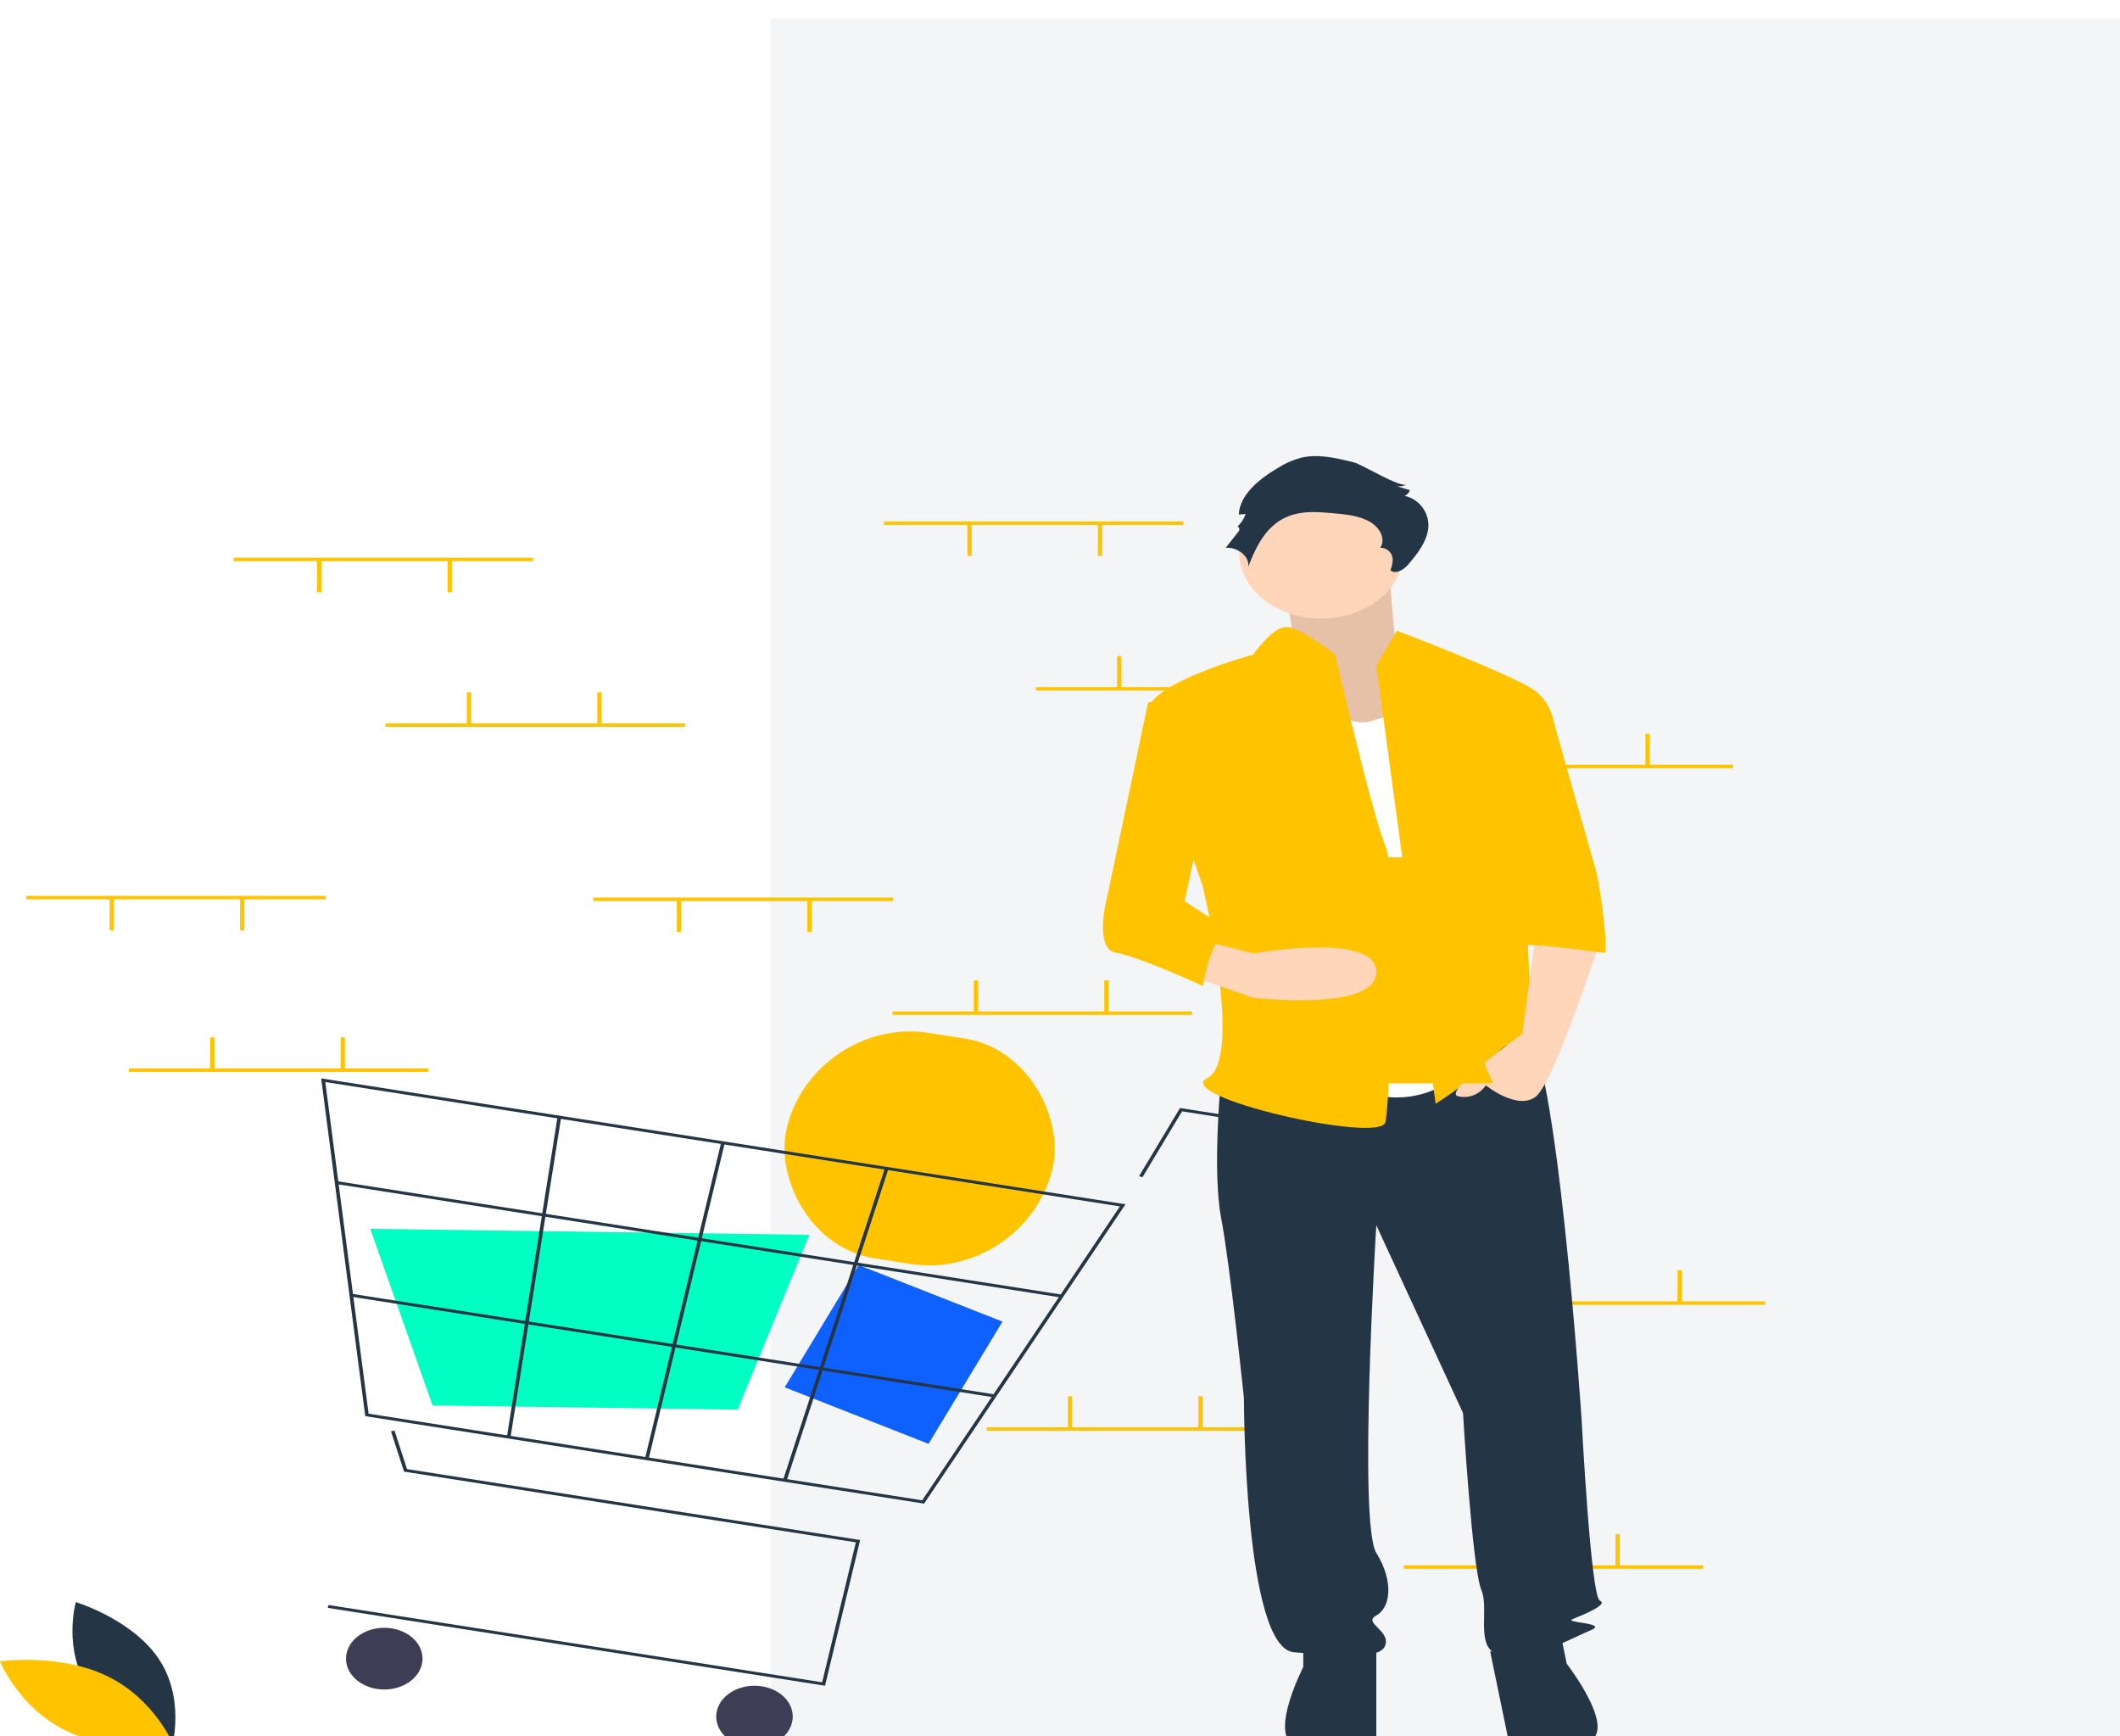 <svg width="464" height="380" viewBox="0 0 464 380" fill="none" xmlns="http://www.w3.org/2000/svg">
<g filter="url(#filter0_i_160_1754)">
<rect width="464" height="379" fill="white"/>
<rect x="168.669" width="295.331" height="377.461" fill="#243645" fill-opacity="0.05"/>
<rect width="33.807" height="31.251" transform="matrix(0.931 0.366 -0.518 0.856 187.936 272.86)" fill="#0E60FF"/>
<rect width="58.815" height="50.751" rx="25.375" transform="matrix(0.988 0.155 -0.234 0.972 178.154 218.108)" fill="#FFC300"/>
<path d="M19.492 365.696C25.31 374.399 37.659 378.135 37.659 378.135C37.659 378.135 40.575 367.76 34.756 359.057C28.938 350.354 16.588 346.617 16.588 346.617C16.588 346.617 13.673 356.992 19.492 365.696Z" fill="#243645"/>
<path d="M23.491 362.832C33.996 367.93 38.042 378.055 38.042 378.055C38.042 378.055 25.056 379.915 14.551 374.818C4.046 369.72 0 359.595 0 359.595C0 359.595 12.986 357.735 23.491 362.832Z" fill="#FFC300"/>
<path d="M259.012 110.123H193.469V110.878H259.012V110.123Z" fill="#FFC300"/>
<path d="M241.222 110.69H240.286V117.675H241.222V110.69Z" fill="#FFC300"/>
<path d="M212.664 110.69H211.727V117.675H212.664V110.69Z" fill="#FFC300"/>
<path d="M292.252 146.373H226.709V147.128H292.252V146.373Z" fill="#FFC300"/>
<path d="M245.435 139.576H244.499V146.562H245.435V139.576Z" fill="#FFC300"/>
<path d="M273.994 139.576H273.057V146.562H273.994V139.576Z" fill="#FFC300"/>
<path d="M379.331 163.365H313.788V164.12H379.331V163.365Z" fill="#FFC300"/>
<path d="M332.514 156.568H331.578V163.554H332.514V156.568Z" fill="#FFC300"/>
<path d="M361.072 156.568H360.136V163.554H361.072V156.568Z" fill="#FFC300"/>
<path d="M372.777 338.573H307.234V339.328H372.777V338.573Z" fill="#FFC300"/>
<path d="M325.961 331.776H325.024V338.761H325.961V331.776Z" fill="#FFC300"/>
<path d="M354.518 331.776H353.582V338.761H354.518V331.776Z" fill="#FFC300"/>
<path d="M260.885 217.362H195.342V218.117H260.885V217.362Z" fill="#FFC300"/>
<path d="M214.069 210.565H213.132V217.551H214.069V210.565Z" fill="#FFC300"/>
<path d="M242.627 210.565H241.69V217.551H242.627V210.565Z" fill="#FFC300"/>
<path d="M281.484 308.364H215.941V309.119H281.484V308.364Z" fill="#FFC300"/>
<path d="M234.668 301.567H233.732V308.553H234.668V301.567Z" fill="#FFC300"/>
<path d="M263.226 301.567H262.29V308.553H263.226V301.567Z" fill="#FFC300"/>
<path d="M386.354 280.799H320.811V281.554H386.354V280.799Z" fill="#FFC300"/>
<path d="M339.537 274.002H338.601V280.988H339.537V274.002Z" fill="#FFC300"/>
<path d="M368.095 274.002H367.159V280.988H368.095V274.002Z" fill="#FFC300"/>
<path d="M180.571 364.92L71.75 347.888L71.902 347.257L179.94 364.166L187.323 333.541L88.433 318.063L85.575 309.239L86.347 309.077L89.078 317.509L188.258 333.032L180.571 364.92Z" fill="#243645"/>
<path d="M82.504 365.625C87.044 366.336 91.44 363.943 92.323 360.282C93.206 356.62 90.241 353.075 85.701 352.365C81.161 351.654 76.765 354.047 75.882 357.708C74.999 361.37 77.964 364.915 82.504 365.625Z" fill="#3F3D56"/>
<path d="M163.533 378.307C168.073 379.018 172.469 376.625 173.352 372.964C174.234 369.302 171.27 365.757 166.73 365.047C162.19 364.336 157.794 366.729 156.911 370.39C156.028 374.052 158.993 377.597 163.533 378.307Z" fill="#3F3D56"/>
<path d="M293.599 249.918C296.41 250.358 299.131 248.877 299.677 246.611C300.224 244.344 298.389 242.15 295.578 241.71C292.768 241.27 290.046 242.751 289.5 245.018C288.953 247.284 290.789 249.479 293.599 249.918Z" fill="#3F3D56"/>
<path d="M202.257 325.066L79.941 305.922L70.295 232.006L246.333 259.558L246.074 259.943L202.257 325.066ZM80.672 305.382L201.835 324.345L245.114 260.022L71.201 232.803L80.672 305.382Z" fill="#243645"/>
<path d="M161.449 304.494L94.678 303.584L81.038 264.929L177.134 266.238L177.041 266.463L161.449 304.494Z" fill="#00FFC2"/>
<path d="M250.029 253.668L249.311 253.387L258.263 238.491L288.315 243.194L288.162 243.826L258.714 239.216L250.029 253.668Z" fill="#243645"/>
<path d="M232.437 279.334L73.749 254.498L73.596 255.129L232.285 279.966L232.437 279.334Z" fill="#243645"/>
<path d="M217.742 301.175L76.965 279.142L76.812 279.774L217.589 301.807L217.742 301.175Z" fill="#243645"/>
<path d="M158.627 246.158L157.845 246.036L141.176 315.179L141.959 315.301L158.627 246.158Z" fill="#243645"/>
<path d="M193.683 251.624L171.396 319.886L172.167 320.05L194.455 251.788L193.683 251.624Z" fill="#243645"/>
<path d="M122.815 240.532L122.023 240.451L110.942 310.468L111.734 310.549L122.815 240.532Z" fill="#243645"/>
<path d="M278.751 119.929C278.751 119.929 285.595 135.639 281.384 138.056C277.172 140.473 295.598 160.212 295.598 160.212L317.709 155.378L305.6 138.862C305.6 138.862 304.021 122.346 304.021 119.929C304.021 117.512 278.751 119.929 278.751 119.929Z" fill="#FFD6BA"/>
<path opacity="0.1" d="M278.751 119.929C278.751 119.929 285.595 135.639 281.384 138.056C277.172 140.473 295.598 160.212 295.598 160.212L317.709 155.378L305.6 138.862C305.6 138.862 304.021 122.346 304.021 119.929C304.021 117.512 278.751 119.929 278.751 119.929Z" fill="black"/>
<path d="M267.264 231.917C267.264 231.917 265.266 252.059 267.264 262.533C269.262 273.007 272.258 302.011 272.258 302.011C272.258 302.011 272.258 356.797 283.246 357.602C294.234 358.408 302.226 359.214 303.224 355.991C304.223 352.768 298.23 351.157 301.227 349.546C304.223 347.934 305.222 342.295 301.227 335.849C297.231 329.404 301.227 264.144 301.227 264.144L320.206 305.234C320.206 305.234 322.204 339.072 324.202 343.906C326.199 348.74 322.204 357.602 329.196 358.408C336.188 359.214 344.18 354.38 348.175 352.768C352.171 351.157 342.182 351.157 344.18 350.351C346.177 349.546 352.171 347.129 350.173 346.323C348.175 345.517 346.177 306.845 346.177 306.845C346.177 306.845 340.683 224.264 333.691 221.041C326.699 217.818 322.204 223.369 322.204 223.369L267.264 231.917Z" fill="#243645"/>
<path d="M285.244 354.38V360.825C285.244 360.825 276.254 378.346 285.244 378.346C294.234 378.346 301.226 380.161 301.226 377.744V355.991L285.244 354.38Z" fill="#243645"/>
<path d="M341.592 353.743L342.905 360.101C342.905 360.101 355.34 376.196 346.472 377.384C337.603 378.572 331.075 381.288 330.583 378.903L326.154 357.445L341.592 353.743Z" fill="#243645"/>
<path d="M284.383 130.847C293.954 132.979 303.861 128.449 306.509 120.73C309.158 113.01 303.546 105.024 293.975 102.892C284.403 100.76 274.497 105.289 271.849 113.009C269.2 120.729 274.812 128.715 284.383 130.847Z" fill="#FFD6BA"/>
<path d="M287.242 144.099C287.242 144.099 292.237 156.184 300.228 153.767L308.219 151.35L322.204 228.695C322.204 228.695 311.216 241.585 295.233 233.529C279.251 225.472 287.242 144.099 287.242 144.099Z" fill="white"/>
<path d="M301.227 141.682L305.722 134.028C305.722 134.028 332.193 144.099 336.188 147.322C340.184 150.544 340.184 155.378 340.184 155.378L333.192 175.52C333.192 175.52 335.19 219.832 335.19 221.443C335.19 223.055 342.182 231.917 337.187 228.695C332.193 225.472 331.194 222.249 327.198 227.083C323.203 231.917 314.213 237.557 314.213 237.557L301.227 141.682Z" fill="#FFC300"/>
<path d="M336.188 199.69L333.192 222.249C333.192 222.249 315.211 235.14 319.207 235.946C323.203 236.751 325.2 233.529 325.2 233.529C325.2 233.529 332.193 239.168 336.188 235.946C340.184 232.723 350.173 202.107 350.173 202.107L336.188 199.69Z" fill="#FFD6BA"/>
<path d="M296.326 97.197C292.522 96.231 288.43 95.26 284.618 96.208C282.84 96.714 281.178 97.455 279.701 98.401C275.443 100.915 271.328 104.355 271.131 108.607L272.639 108.482C272.273 109.547 271.619 110.534 270.723 111.371C271.068 110.964 271.461 111.833 271.133 112.25L268.273 115.883C270.987 115.703 273.547 117.862 273.203 120.041C274.956 115.471 277.361 110.319 282.922 108.653C285.726 107.813 288.826 108.057 291.799 108.322C294.541 108.566 297.405 108.855 299.68 110.112C301.956 111.37 303.385 113.921 302.097 115.889C303.367 115.825 304.44 116.766 304.713 117.768C304.986 118.77 304.662 119.808 304.34 120.801C305.334 121.781 307.221 120.695 308.12 119.656C310.229 117.218 312.267 114.575 312.597 111.615C312.927 108.654 311.003 105.325 307.454 104.524C308.016 104.238 308.419 103.787 308.576 103.266L305.716 102.415C306.489 102.495 307.272 102.357 307.933 102.023C306.399 102.805 298.209 97.675 296.326 97.197Z" fill="#243645"/>
<path d="M292.237 139.265C292.237 139.265 284.105 132.838 281.179 133.232C278.252 133.625 274.256 139.265 274.256 139.265C274.256 139.265 250.283 145.71 251.282 152.156C252.281 158.601 263.268 190.022 263.268 190.022C263.268 190.022 272.259 227.889 264.267 231.917C256.276 235.946 302.226 246.419 303.225 241.585C304.224 236.751 306.221 188.411 303.225 181.16C300.228 173.909 292.237 139.265 292.237 139.265Z" fill="#FFC300"/>
<path d="M327.199 152.156H339.55C339.55 152.156 348.176 182.771 349.174 185.994C350.173 189.217 352.171 204.524 351.172 204.524C350.173 204.524 330.195 201.302 330.195 203.719L327.199 152.156Z" fill="#FFC300"/>
<path d="M326.78 233.098H279.495C274.881 215.978 274.495 199.436 279.495 183.632H326.78C319.149 199.152 318.672 215.58 326.78 233.098Z" fill="#FFC300"/>
<path d="M260.272 209.506L274.256 214.34C274.256 214.34 301.227 217.562 301.227 208.7C301.227 199.838 274.256 204.672 274.256 204.672L265.265 202.353L260.272 209.506Z" fill="#FFD6BA"/>
<path d="M263.268 147.322L251.281 149.739L242.291 192.439C242.291 192.439 239.294 203.719 244.289 204.524C249.283 205.33 263.268 211.776 263.268 211.776C263.268 211.776 265.266 199.69 269.261 199.69L259.272 193.245L265.266 165.046L263.268 147.322Z" fill="#FFC300"/>
<path d="M93.75 229.823H28.206V230.578H93.75V229.823Z" fill="#FFC300"/>
<path d="M46.933 223.026H45.997V230.012H46.933V223.026Z" fill="#FFC300"/>
<path d="M75.491 223.026H74.555V230.012H75.491V223.026Z" fill="#FFC300"/>
<path d="M116.69 118.053H51.147V118.808H116.69V118.053Z" fill="#FFC300"/>
<path d="M98.9 118.619H97.963V125.605H98.9V118.619Z" fill="#FFC300"/>
<path d="M70.341 118.619H69.405V125.605H70.341V118.619Z" fill="#FFC300"/>
<path d="M195.431 192.44H129.888V193.196H195.431V192.44Z" fill="#FFC300"/>
<path d="M177.641 193.007H176.704V199.992H177.641V193.007Z" fill="#FFC300"/>
<path d="M149.083 193.007H148.146V199.992H149.083V193.007Z" fill="#FFC300"/>
<path d="M71.278 192.063H5.735V192.818H71.278V192.063Z" fill="#FFC300"/>
<path d="M53.488 192.629H52.551V199.615H53.488V192.629Z" fill="#FFC300"/>
<path d="M24.929 192.629H23.993V199.615H24.929V192.629Z" fill="#FFC300"/>
<path d="M149.93 154.303H84.386V155.058H149.93V154.303Z" fill="#FFC300"/>
<path d="M103.113 147.506H102.177V154.491H103.113V147.506Z" fill="#FFC300"/>
<path d="M131.671 147.506H130.735V154.491H131.671V147.506Z" fill="#FFC300"/>
</g>
<defs>
<filter id="filter0_i_160_1754" x="0" y="0" width="464" height="383.853" filterUnits="userSpaceOnUse" color-interpolation-filters="sRGB">
<feFlood flood-opacity="0" result="BackgroundImageFix"/>
<feBlend mode="normal" in="SourceGraphic" in2="BackgroundImageFix" result="shape"/>
<feColorMatrix in="SourceAlpha" type="matrix" values="0 0 0 0 0 0 0 0 0 0 0 0 0 0 0 0 0 0 127 0" result="hardAlpha"/>
<feOffset dy="4"/>
<feGaussianBlur stdDeviation="2"/>
<feComposite in2="hardAlpha" operator="arithmetic" k2="-1" k3="1"/>
<feColorMatrix type="matrix" values="0 0 0 0 0 0 0 0 0 0 0 0 0 0 0 0 0 0 0.25 0"/>
<feBlend mode="normal" in2="shape" result="effect1_innerShadow_160_1754"/>
</filter>
</defs>
</svg>
